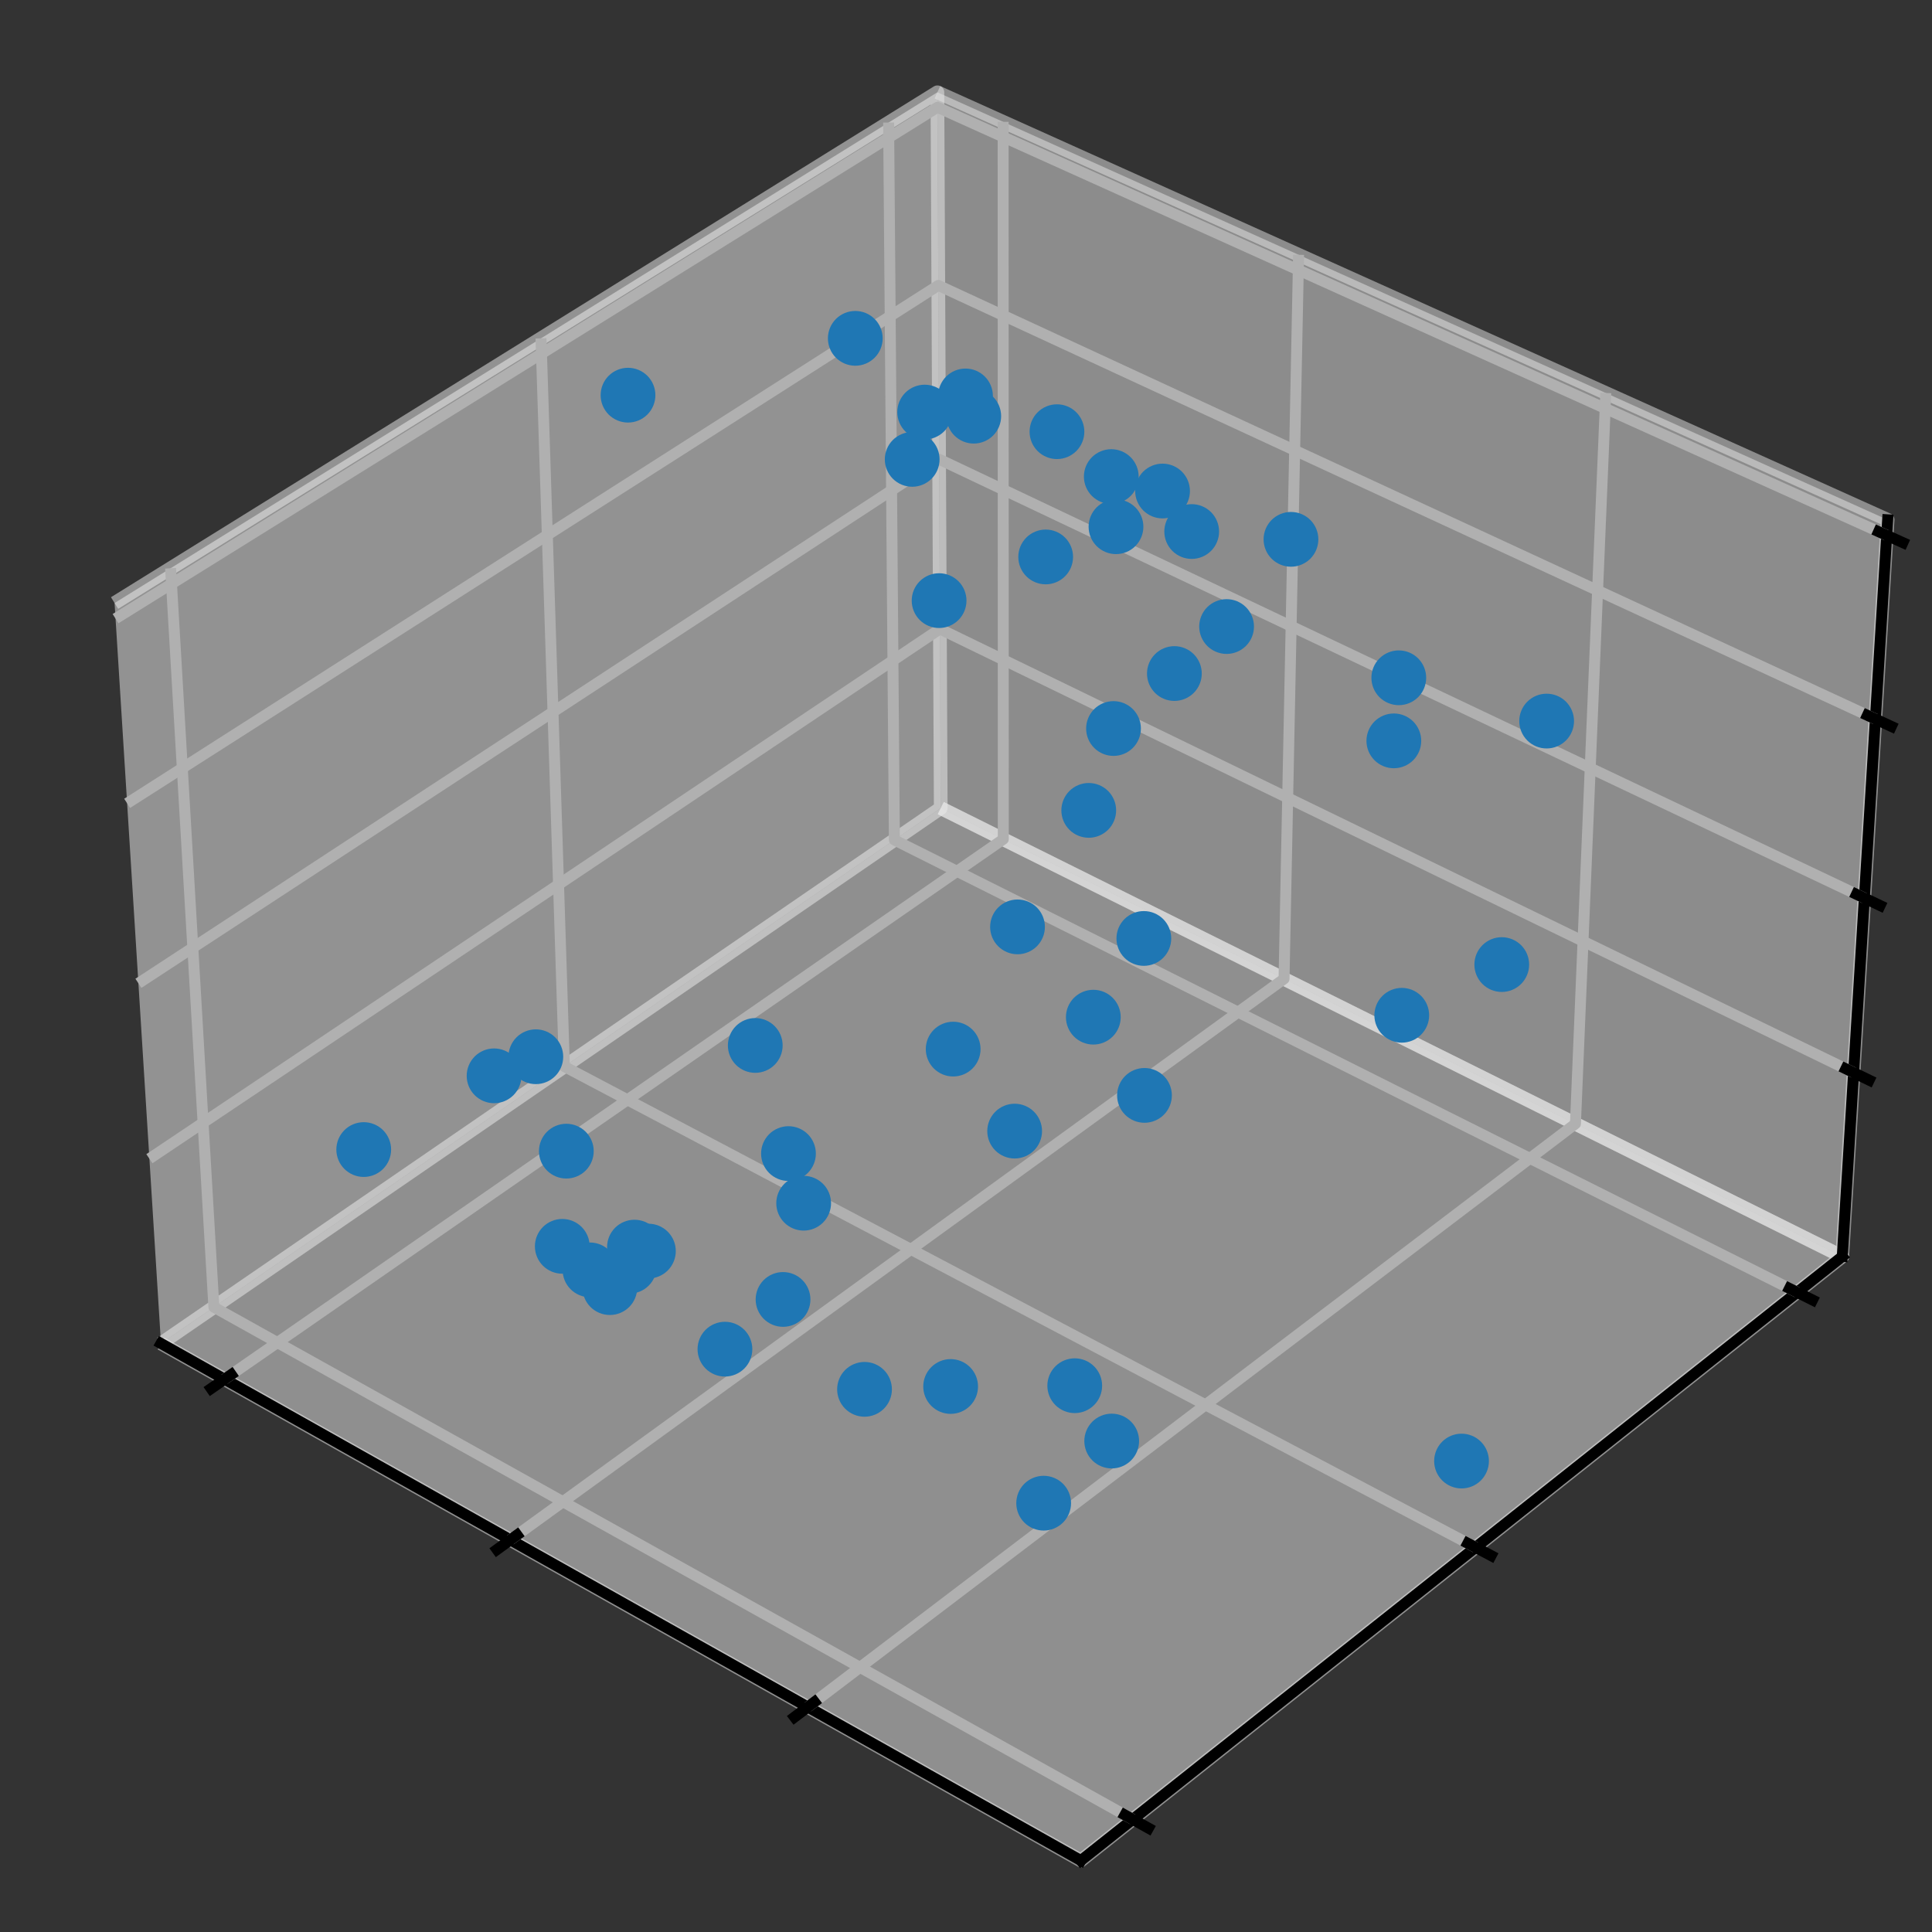 <?xml version="1.0" encoding="utf-8" standalone="no"?>
<!DOCTYPE svg PUBLIC "-//W3C//DTD SVG 1.1//EN"
  "http://www.w3.org/Graphics/SVG/1.1/DTD/svg11.dtd">
<svg xmlns:xlink="http://www.w3.org/1999/xlink" width="141.12pt" height="141.12pt" viewBox="0 0 141.12 141.12" xmlns="http://www.w3.org/2000/svg" version="1.1">
 <rect x="0" y="0" width="141.12" height="141.12" fill="#333333" stroke="none"/>
 <defs>
  <style type="text/css">*{stroke-linejoin: round; stroke-linecap: butt}</style>
 </defs>
 <g id="figure_1">
  <g id="patch_1">
   <path d="M 0 141.12 
L 141.12 141.12 
L 141.12 0 
L 0 0 
L 0 141.12 
z
" style="fill: none"/>
  </g>
  <g id="patch_2">
   <path d="M 2.117 140.062 
L 141.12 140.062 
L 141.12 1.058 
L 2.117 1.058 
L 2.117 140.062 
z
" style="fill: none"/>
  </g>
  <g id="pane3d_1">
   <g id="patch_3">
    <path d="M 11.759 98.132 
L 68.715 59.027 
L 68.471 6.74 
L 8.369 44.048 
" style="fill: #f2f2f2; opacity: 0.5; stroke: #f2f2f2; stroke-linejoin: miter"/>
   </g>
  </g>
  <g id="pane3d_2">
   <g id="patch_4">
    <path d="M 68.715 59.027 
L 134.566 91.78 
L 137.88 37.969 
L 68.471 6.74 
" style="fill: #e6e6e6; opacity: 0.5; stroke: #e6e6e6; stroke-linejoin: miter"/>
   </g>
  </g>
  <g id="pane3d_3">
   <g id="patch_5">
    <path d="M 11.759 98.132 
L 78.951 135.899 
L 134.566 91.78 
L 68.715 59.027 
" style="fill: #ececec; opacity: 0.5; stroke: #ececec; stroke-linejoin: miter"/>
   </g>
  </g>
  <g id="axis3d_1">
   <g id="line2d_1">
    <path d="M 11.759 98.132 
L 78.951 135.899 
" style="fill: none; stroke: #000000; stroke-width: 0.8; stroke-linecap: square"/>
   </g>
   <g id="Line3DCollection_1">
    <path d="M 16.402 100.742 
L 73.284 61.299 
L 73.273 8.9 
" style="fill: none; stroke: #b0b0b0; stroke-width: 0.8"/>
    <path d="M 37.278 112.476 
L 93.791 71.499 
L 94.853 18.61 
" style="fill: none; stroke: #b0b0b0; stroke-width: 0.8"/>
    <path d="M 59.003 124.687 
L 115.076 82.086 
L 117.293 28.706 
" style="fill: none; stroke: #b0b0b0; stroke-width: 0.8"/>
   </g>
   <g id="xtick_1">
    <g id="line2d_2">
     <path d="M 16.889 100.404 
L 15.425 101.419 
" style="fill: none; stroke: #000000; stroke-width: 0.8; stroke-linecap: square"/>
    </g>
   </g>
   <g id="xtick_2">
    <g id="line2d_3">
     <path d="M 37.763 112.124 
L 36.306 113.18 
" style="fill: none; stroke: #000000; stroke-width: 0.8; stroke-linecap: square"/>
    </g>
   </g>
   <g id="xtick_3">
    <g id="line2d_4">
     <path d="M 59.485 124.321 
L 58.038 125.42 
" style="fill: none; stroke: #000000; stroke-width: 0.8; stroke-linecap: square"/>
    </g>
   </g>
  </g>
  <g id="axis3d_2">
   <g id="line2d_5">
    <path d="M 134.566 91.78 
L 78.951 135.899 
" style="fill: none; stroke: #000000; stroke-width: 0.8; stroke-linecap: square"/>
   </g>
   <g id="Line3DCollection_2">
    <path d="M 12.46 41.508 
L 15.623 95.479 
L 82.739 132.893 
" style="fill: none; stroke: #b0b0b0; stroke-width: 0.8"/>
    <path d="M 39.517 24.713 
L 41.224 77.902 
L 107.782 113.027 
" style="fill: none; stroke: #b0b0b0; stroke-width: 0.8"/>
    <path d="M 64.909 8.951 
L 65.328 61.352 
L 131.272 94.393 
" style="fill: none; stroke: #b0b0b0; stroke-width: 0.8"/>
   </g>
   <g id="xtick_4">
    <g id="line2d_6">
     <path d="M 82.168 132.575 
L 83.883 133.531 
" style="fill: none; stroke: #000000; stroke-width: 0.8; stroke-linecap: square"/>
    </g>
   </g>
   <g id="xtick_5">
    <g id="line2d_7">
     <path d="M 107.217 112.729 
L 108.914 113.625 
" style="fill: none; stroke: #000000; stroke-width: 0.8; stroke-linecap: square"/>
    </g>
   </g>
   <g id="xtick_6">
    <g id="line2d_8">
     <path d="M 130.713 94.113 
L 132.391 94.954 
" style="fill: none; stroke: #000000; stroke-width: 0.8; stroke-linecap: square"/>
    </g>
   </g>
  </g>
  <g id="axis3d_3">
   <g id="line2d_9">
    <path d="M 134.566 91.78 
L 137.88 37.969 
" style="fill: none; stroke: #000000; stroke-width: 0.8; stroke-linecap: square"/>
   </g>
   <g id="Line3DCollection_3">
    <path d="M 135.393 78.346 
L 68.654 45.943 
L 10.913 84.636 
" style="fill: none; stroke: #b0b0b0; stroke-width: 0.8"/>
    <path d="M 136.179 65.597 
L 68.596 33.545 
L 10.11 71.824 
" style="fill: none; stroke: #b0b0b0; stroke-width: 0.8"/>
    <path d="M 136.984 52.52 
L 68.537 20.847 
L 9.286 58.679 
" style="fill: none; stroke: #b0b0b0; stroke-width: 0.8"/>
    <path d="M 137.811 39.102 
L 68.476 7.838 
L 8.44 45.188 
" style="fill: none; stroke: #b0b0b0; stroke-width: 0.8"/>
   </g>
   <g id="xtick_7">
    <g id="line2d_10">
     <path d="M 134.827 78.071 
L 136.527 78.896 
" style="fill: none; stroke: #000000; stroke-width: 0.8; stroke-linecap: square"/>
    </g>
   </g>
   <g id="xtick_8">
    <g id="line2d_11">
     <path d="M 135.605 65.324 
L 137.327 66.141 
" style="fill: none; stroke: #000000; stroke-width: 0.8; stroke-linecap: square"/>
    </g>
   </g>
   <g id="xtick_9">
    <g id="line2d_12">
     <path d="M 136.403 52.251 
L 138.149 53.059 
" style="fill: none; stroke: #000000; stroke-width: 0.8; stroke-linecap: square"/>
    </g>
   </g>
   <g id="xtick_10">
    <g id="line2d_13">
     <path d="M 137.221 38.837 
L 138.991 39.635 
" style="fill: none; stroke: #000000; stroke-width: 0.8; stroke-linecap: square"/>
    </g>
   </g>
  </g>
  <g id="axes_1">
   <g id="line2d_14">
    <defs>
     <path id="ma02b87bb3e" d="M 0 1.5 
C 0.398 1.5 0.779 1.342 1.061 1.061 
C 1.342 0.779 1.5 0.398 1.5 0 
C 1.5 -0.398 1.342 -0.779 1.061 -1.061 
C 0.779 -1.342 0.398 -1.5 0 -1.5 
C -0.398 -1.5 -0.779 -1.342 -1.061 -1.061 
C -1.342 -0.779 -1.5 -0.398 -1.5 0 
C -1.5 0.398 -1.342 0.779 -1.061 1.061 
C -0.779 1.342 -0.398 1.5 0 1.5 
z
" style="stroke: #1f77b4"/>
    </defs>
    <g clip-path="url(#pfe1ed43875)">
     <use xlink:href="#ma02b87bb3e" x="45.872" y="28.865" style="fill: #1f77b4; stroke: #1f77b4"/>
     <use xlink:href="#ma02b87bb3e" x="76.38" y="40.681" style="fill: #1f77b4; stroke: #1f77b4"/>
     <use xlink:href="#ma02b87bb3e" x="66.63" y="33.554" style="fill: #1f77b4; stroke: #1f77b4"/>
     <use xlink:href="#ma02b87bb3e" x="81.516" y="38.474" style="fill: #1f77b4; stroke: #1f77b4"/>
     <use xlink:href="#ma02b87bb3e" x="67.542" y="30.1" style="fill: #1f77b4; stroke: #1f77b4"/>
     <use xlink:href="#ma02b87bb3e" x="71.126" y="30.399" style="fill: #1f77b4; stroke: #1f77b4"/>
     <use xlink:href="#ma02b87bb3e" x="84.917" y="35.866" style="fill: #1f77b4; stroke: #1f77b4"/>
     <use xlink:href="#ma02b87bb3e" x="62.473" y="24.714" style="fill: #1f77b4; stroke: #1f77b4"/>
     <use xlink:href="#ma02b87bb3e" x="94.297" y="39.395" style="fill: #1f77b4; stroke: #1f77b4"/>
     <use xlink:href="#ma02b87bb3e" x="77.204" y="31.532" style="fill: #1f77b4; stroke: #1f77b4"/>
     <use xlink:href="#ma02b87bb3e" x="70.523" y="28.921" style="fill: #1f77b4; stroke: #1f77b4"/>
     <use xlink:href="#ma02b87bb3e" x="81.172" y="34.811" style="fill: #1f77b4; stroke: #1f77b4"/>
     <use xlink:href="#ma02b87bb3e" x="87.046" y="38.825" style="fill: #1f77b4; stroke: #1f77b4"/>
     <use xlink:href="#ma02b87bb3e" x="112.972" y="52.67" style="fill: #1f77b4; stroke: #1f77b4"/>
     <use xlink:href="#ma02b87bb3e" x="102.173" y="49.508" style="fill: #1f77b4; stroke: #1f77b4"/>
     <use xlink:href="#ma02b87bb3e" x="89.595" y="45.765" style="fill: #1f77b4; stroke: #1f77b4"/>
     <use xlink:href="#ma02b87bb3e" x="101.811" y="54.115" style="fill: #1f77b4; stroke: #1f77b4"/>
     <use xlink:href="#ma02b87bb3e" x="85.781" y="49.198" style="fill: #1f77b4; stroke: #1f77b4"/>
     <use xlink:href="#ma02b87bb3e" x="68.595" y="43.872" style="fill: #1f77b4; stroke: #1f77b4"/>
     <use xlink:href="#ma02b87bb3e" x="81.335" y="53.214" style="fill: #1f77b4; stroke: #1f77b4"/>
     <use xlink:href="#ma02b87bb3e" x="109.694" y="70.456" style="fill: #1f77b4; stroke: #1f77b4"/>
     <use xlink:href="#ma02b87bb3e" x="79.526" y="59.193" style="fill: #1f77b4; stroke: #1f77b4"/>
     <use xlink:href="#ma02b87bb3e" x="102.39" y="74.159" style="fill: #1f77b4; stroke: #1f77b4"/>
     <use xlink:href="#ma02b87bb3e" x="83.55" y="68.548" style="fill: #1f77b4; stroke: #1f77b4"/>
     <use xlink:href="#ma02b87bb3e" x="74.323" y="67.703" style="fill: #1f77b4; stroke: #1f77b4"/>
     <use xlink:href="#ma02b87bb3e" x="79.86" y="74.298" style="fill: #1f77b4; stroke: #1f77b4"/>
     <use xlink:href="#ma02b87bb3e" x="83.597" y="80.011" style="fill: #1f77b4; stroke: #1f77b4"/>
     <use xlink:href="#ma02b87bb3e" x="69.623" y="76.63" style="fill: #1f77b4; stroke: #1f77b4"/>
     <use xlink:href="#ma02b87bb3e" x="74.114" y="82.62" style="fill: #1f77b4; stroke: #1f77b4"/>
     <use xlink:href="#ma02b87bb3e" x="55.167" y="76.363" style="fill: #1f77b4; stroke: #1f77b4"/>
     <use xlink:href="#ma02b87bb3e" x="106.756" y="106.721" style="fill: #1f77b4; stroke: #1f77b4"/>
     <use xlink:href="#ma02b87bb3e" x="57.593" y="84.262" style="fill: #1f77b4; stroke: #1f77b4"/>
     <use xlink:href="#ma02b87bb3e" x="58.702" y="87.887" style="fill: #1f77b4; stroke: #1f77b4"/>
     <use xlink:href="#ma02b87bb3e" x="78.503" y="101.217" style="fill: #1f77b4; stroke: #1f77b4"/>
     <use xlink:href="#ma02b87bb3e" x="81.203" y="105.259" style="fill: #1f77b4; stroke: #1f77b4"/>
     <use xlink:href="#ma02b87bb3e" x="69.438" y="101.274" style="fill: #1f77b4; stroke: #1f77b4"/>
     <use xlink:href="#ma02b87bb3e" x="47.362" y="91.384" style="fill: #1f77b4; stroke: #1f77b4"/>
     <use xlink:href="#ma02b87bb3e" x="63.148" y="101.482" style="fill: #1f77b4; stroke: #1f77b4"/>
     <use xlink:href="#ma02b87bb3e" x="76.233" y="109.797" style="fill: #1f77b4; stroke: #1f77b4"/>
     <use xlink:href="#ma02b87bb3e" x="43.094" y="92.757" style="fill: #1f77b4; stroke: #1f77b4"/>
     <use xlink:href="#ma02b87bb3e" x="52.952" y="98.548" style="fill: #1f77b4; stroke: #1f77b4"/>
     <use xlink:href="#ma02b87bb3e" x="44.546" y="94.052" style="fill: #1f77b4; stroke: #1f77b4"/>
     <use xlink:href="#ma02b87bb3e" x="26.568" y="83.968" style="fill: #1f77b4; stroke: #1f77b4"/>
     <use xlink:href="#ma02b87bb3e" x="41.071" y="91.037" style="fill: #1f77b4; stroke: #1f77b4"/>
     <use xlink:href="#ma02b87bb3e" x="45.971" y="92.491" style="fill: #1f77b4; stroke: #1f77b4"/>
     <use xlink:href="#ma02b87bb3e" x="46.343" y="91.094" style="fill: #1f77b4; stroke: #1f77b4"/>
     <use xlink:href="#ma02b87bb3e" x="57.196" y="94.916" style="fill: #1f77b4; stroke: #1f77b4"/>
     <use xlink:href="#ma02b87bb3e" x="41.367" y="84.084" style="fill: #1f77b4; stroke: #1f77b4"/>
     <use xlink:href="#ma02b87bb3e" x="36.089" y="78.582" style="fill: #1f77b4; stroke: #1f77b4"/>
     <use xlink:href="#ma02b87bb3e" x="39.139" y="77.188" style="fill: #1f77b4; stroke: #1f77b4"/>
    </g>
   </g>
  </g>
 </g>
 <defs>
  <clipPath id="pfe1ed43875">
   <rect x="2.117" y="1.058" width="139.003" height="139.003"/>
  </clipPath>
 </defs>
</svg>
